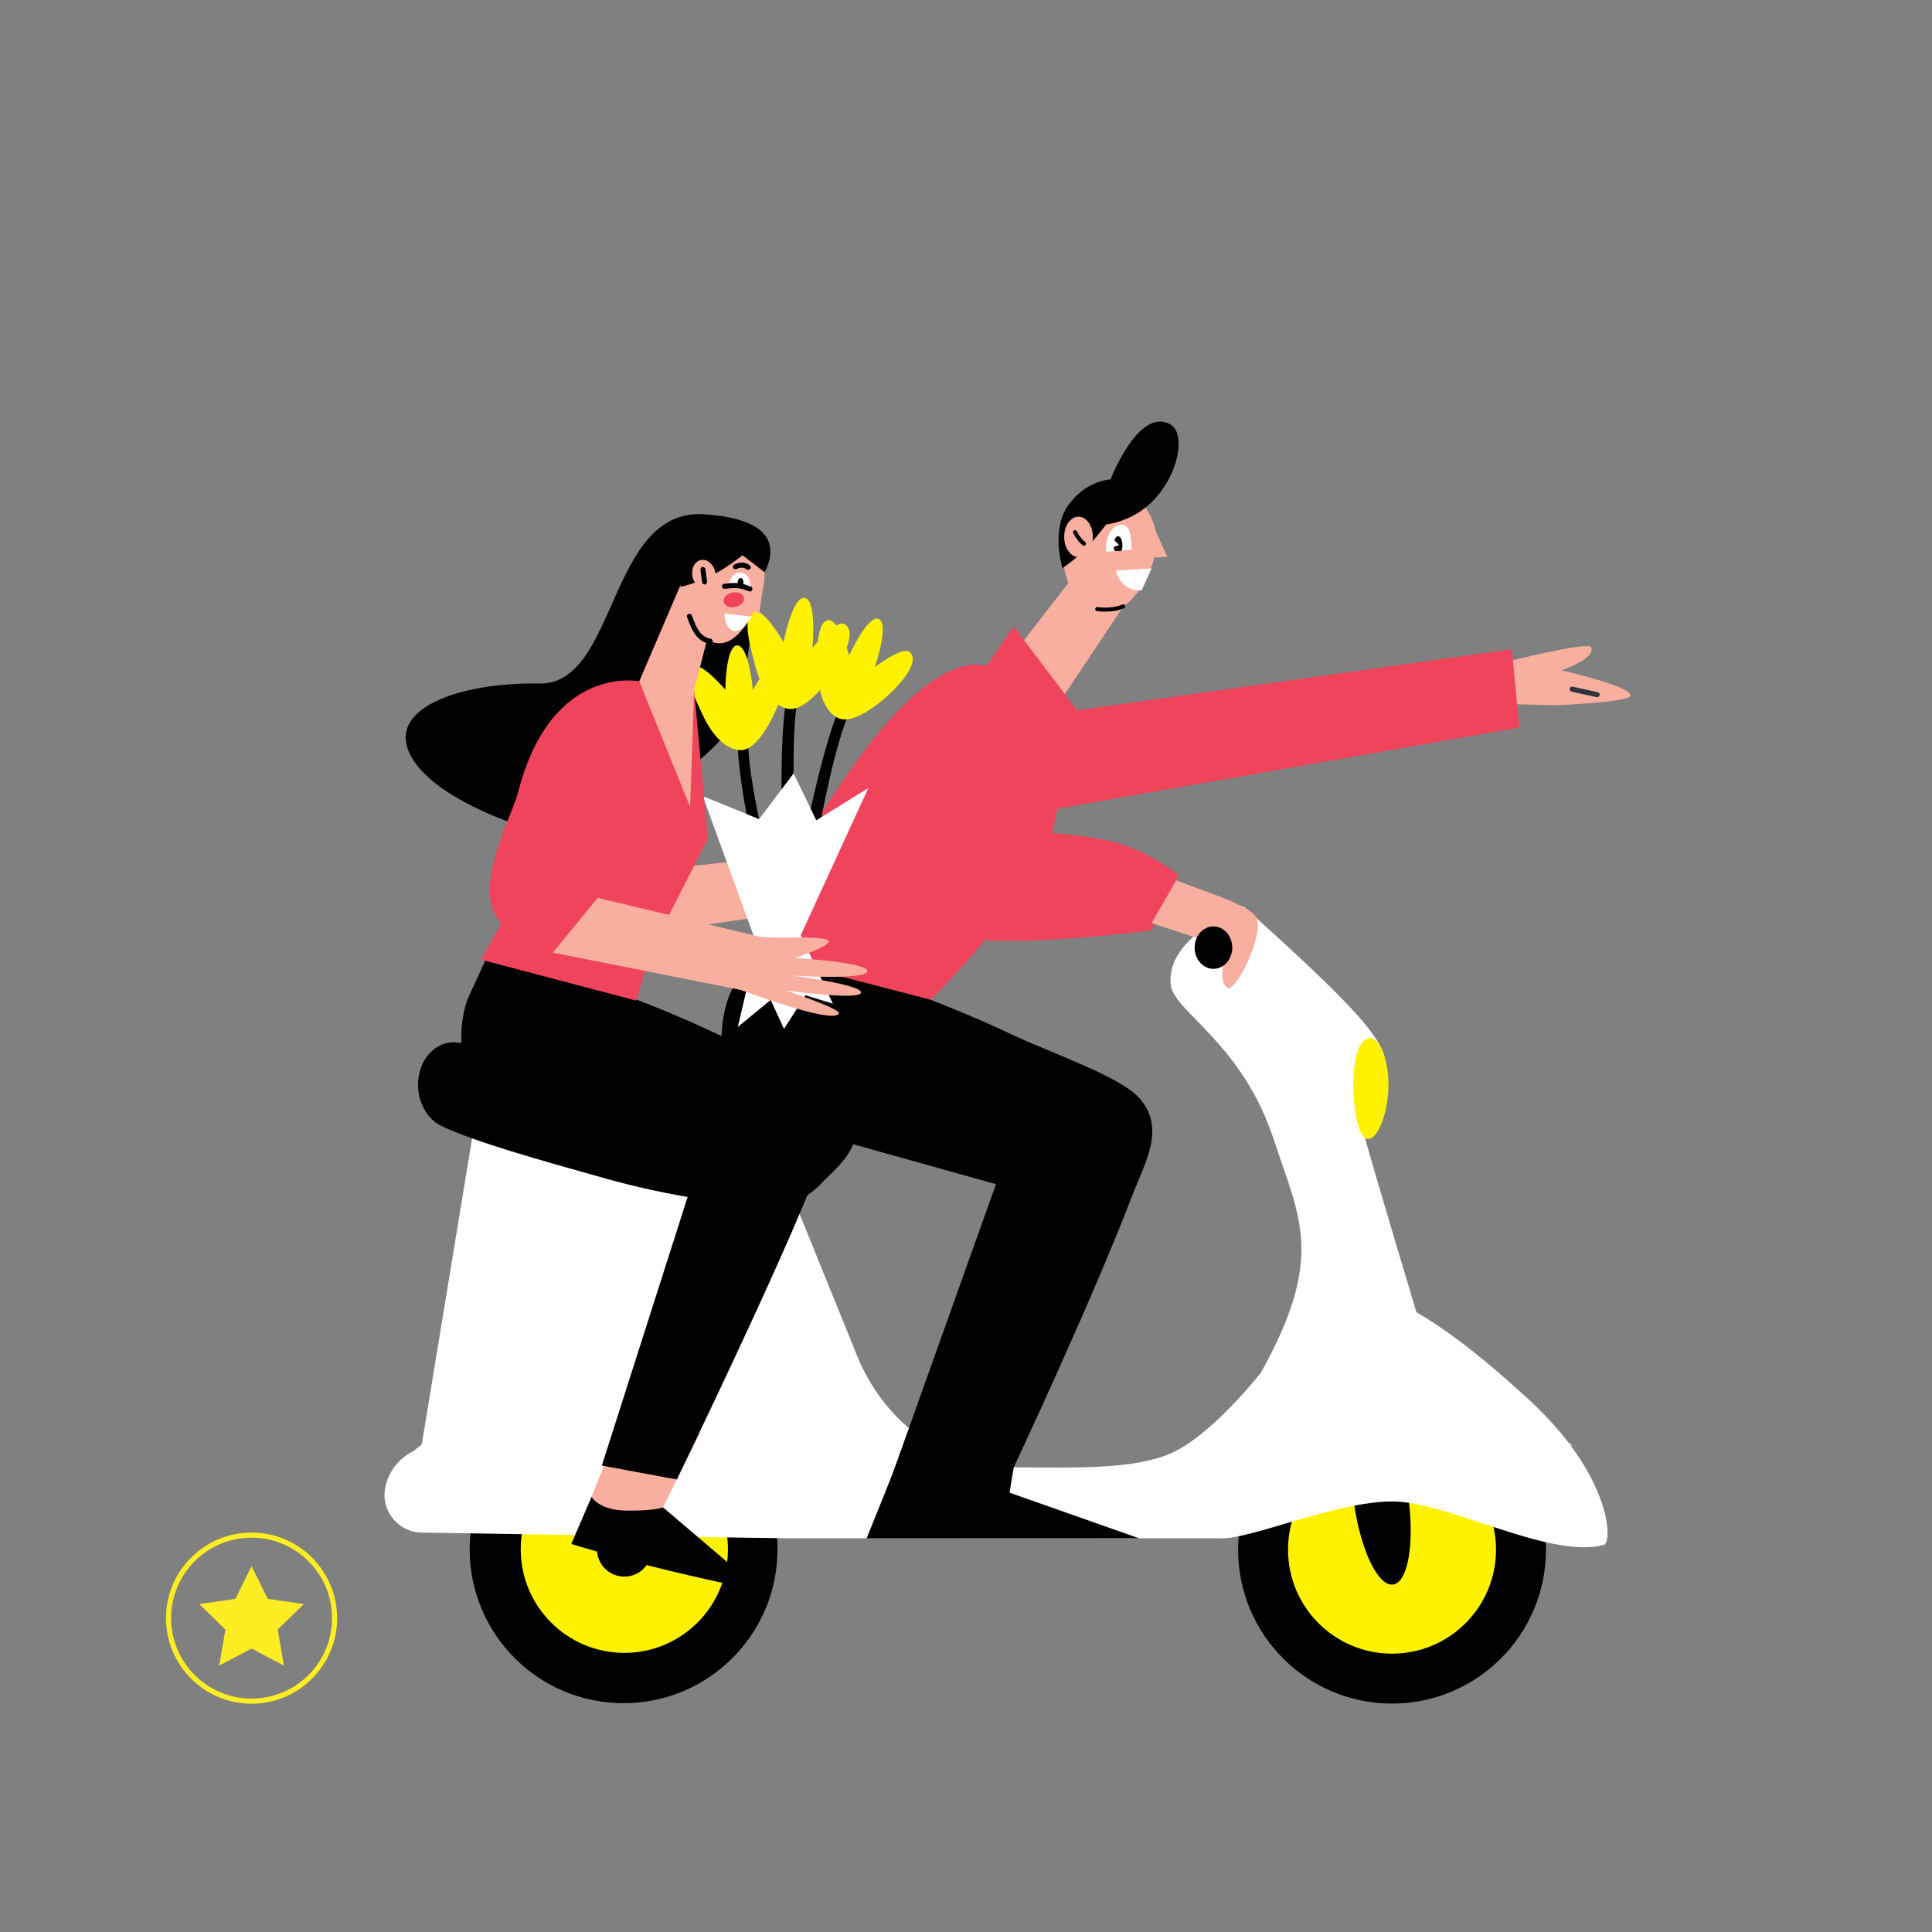 <?xml version="1.0" encoding="utf-8"?>
<!-- Generator: Adobe Illustrator 23.1.0, SVG Export Plug-In . SVG Version: 6.00 Build 0)  -->
<svg version="1.1" id="Layer_1" xmlns="http://www.w3.org/2000/svg" xmlns:xlink="http://www.w3.org/1999/xlink" x="0px" y="0px"
	 viewBox="0 0 1133.86 1133.86" style="enable-background:new 0 0 1133.86 1133.86;" xml:space="preserve">
<rect x="0" y="0" width="1133.86" height="1133.86" fill="#808080" stroke="none"/>
<style type="text/css">
	.st0{fill:none;stroke:#FCEE23;stroke-width:3;stroke-miterlimit:10;}
	.st1{fill:#FCEE23;}
	.st2{fill:#F9AF9F;}
	.st3{fill:#2E353B;}
	.st4{fill:#EF445C;}
	.st5{fill:#FFFFFF;}
	.st6{fill:#FFF200;}
	.st7{fill:#10393D;}
</style>
<g>
	<circle class="st0" cx="147.64" cy="949.66" r="48.72"/>
	<polygon class="st1" points="147.64,919.12 157.12,938.33 178.32,941.41 162.98,956.37 166.6,977.49 147.64,967.52 128.67,977.49 
		132.29,956.37 116.95,941.41 138.15,938.33 	"/>
</g>
<g>
	<path d="M444.13,342.94c0,0,31.69-37.1-30.93-41.12c-56.63-3.63-50.61,100.25-96.7,99.34s-93.92,14.82-73.59,45.42
		s92.37,47.68,95.72,46.97s74.07-41.52,88.29-64.94C438.23,409.97,444.13,342.94,444.13,342.94z"/>
</g>
<g>
	<g>
		<path class="st2" d="M886.09,387.9c0,0,46.4-11.54,47.75-8.05c2.76,7.13-17.83,13.37-17.18,13.58s41.13,9.44,40.25,14.89
			c-0.63,3.89-44.57,5.63-44.57,5.63l-24.31-0.74L886.09,387.9z"/>
	</g>
	<g>
		<g>
			<path class="st3" d="M922.29,405.9c4.89,1.08,9.78,2.16,14.66,3.24c0.79,0.17,1.62-0.24,1.84-1.04c0.21-0.75-0.25-1.66-1.04-1.84
				c-4.89-1.08-9.78-2.16-14.66-3.24c-0.79-0.17-1.62,0.24-1.84,1.04C921.04,404.81,921.49,405.72,922.29,405.9L922.29,405.9z"/>
		</g>
	</g>
	<g>
		<path class="st4" d="M565.88,426.14c0.16-0.03,321.43-45.14,321.43-45.14l4.33,45.95l-336.7,59.2L565.88,426.14z"/>
	</g>
</g>
<g>
	<g>
		<path class="st2" d="M463.41,503.73c0,0,9.85-2.61,21.12-6.69c12.96-4.68,20.39-7.28,24.1-7.19c6.93,0.17-14.23,16.42-14.23,16.42
			s41.56-12.13,42.79-6.87c1.21,5.19-41.07,17.24-41.07,17.24s40.66-8.88,41.77-4.22c1.11,4.71-42.05,13.55-42.05,13.55
			s34.05-0.59,33.92,2.27c-0.36,7.71-62.95,6.21-62.95,6.21L463.41,503.73z"/>
	</g>
	<g>
		<polygon class="st2" points="373.64,511.62 471.83,501.28 470.91,534.53 359.58,550.69 		"/>
	</g>
</g>
<g>
	<g>
		<path class="st2" d="M678.57,317.31c0.08,20.65-17.02,42.95-30.49,43.01c-13.47,0.05-24.46-16.64-24.54-37.29
			c-0.08-20.65,10.77-37.43,24.24-37.48S678.49,296.66,678.57,317.31z"/>
	</g>
	<g>
		<path class="st2" d="M636.23,330.7c-1.2,0.66-46.42,59.61-46.44,59.63c-0.01,0.02,30.59,23.86,30.59,23.86l39.97-59.98
			L636.23,330.7z"/>
	</g>
	<g>
		<polygon class="st2" points="676.62,307.87 684.99,326.72 672.59,327.57 		"/>
	</g>
	<g>
		<path class="st5" d="M675.86,333.55l-20.99,1.33c0,0,0.89,5.55,6.04,9.13c4.88,3.39,9.16,2.4,9.16,2.4L675.86,333.55z"/>
	</g>
	<g>
		<path d="M623.59,333.42c0,0,8.9-6.18,13.99-11.65c5.45-5.86,11.65-14.01,11.65-14.01s12.87-1.16,24.2-10.82
			c17.58-14.99,23.42-42.2,13.45-47.84c-18.66-10.55-35.1,32.26-35.1,32.26s-13.77,0.29-24.47,14.62
			C616.33,310.67,623.59,333.42,623.59,333.42z"/>
	</g>
	<g>
		
			<ellipse transform="matrix(1 -3.983054e-03 3.983054e-03 1 -1.25 2.524)" class="st2" cx="632.96" cy="315.08" rx="8.41" ry="11.85"/>
	</g>
	<g>
		<path class="st5" d="M664.1,322.61c0,0,0.13-11.3-2.93-13.55c-2.34-1.73-6.75-2.16-10.14,4.07c-2.7,4.96-1.81,10.64-1.81,10.64
			L664.1,322.61z"/>
	</g>
	<g>
		<path d="M658.17,323.34c0.36-0.91,0.58-2.08,0.57-3.36c-0.01-2.92-1.17-5.29-2.59-5.28c-1.42,0.01-2.56,2.38-2.55,5.3
			c0.01,1.27,0.23,2.42,0.59,3.33C655.52,323.33,656.85,323.33,658.17,323.34z"/>
	</g>
	<g>
		<path class="st5" d="M652.64,315.73c0.12,0.22,4.19,4.18,4.19,4.18l-5.29,1.79L652.64,315.73z"/>
	</g>
	<g>
		<g>
			<path d="M629.89,312.88c1.3,2.69,3.17,5.13,5.42,7.11c0.47,0.41,1.23,0.5,1.69,0c0.41-0.45,0.5-1.25,0-1.69
				c-2.21-1.93-3.76-3.97-5.05-6.62c-0.27-0.56-1.12-0.76-1.64-0.43C629.74,311.61,629.6,312.27,629.89,312.88L629.89,312.88z"/>
		</g>
	</g>
	<g>
		<g>
			<path d="M658.59,354.82c-4.52,1.92-9.85,2.04-14.65,1.45c-0.64-0.08-1.2,0.61-1.2,1.2c0,0.71,0.55,1.12,1.2,1.2
				c5.28,0.64,10.92,0.32,15.86-1.78c0.59-0.25,0.73-1.13,0.43-1.64C659.87,354.63,659.19,354.56,658.59,354.82L658.59,354.82z"/>
		</g>
	</g>
	<g>
		<circle cx="365.96" cy="909.24" r="90.33"/>
	</g>
	<g>
		<circle class="st6" cx="366.41" cy="909.24" r="60.8"/>
	</g>
	<g>
		<polygon class="st5" points="428.8,673.49 315.46,814.39 409.22,881.16 460.53,705.21 		"/>
	</g>
	<g>
		<path class="st5" d="M245.33,861.18l36.05-219.41l29.86,11.2c-0.84,0.56-2.34,0.78-4.63,2.21c10.1-3.22,20.91-5.01,32.15-5.01
			c55.91,0,101.24,44.23,101.24,89.58c0,45.35-45.33,107.88-101.24,107.88c-34.92,0-52.35,26.78-52.35,26.78L245.33,861.18z"/>
	</g>
	<g>
		<circle cx="816.96" cy="909.47" r="90.33"/>
	</g>
	<g>
		<circle cx="366.41" cy="909.24" r="16.05"/>
	</g>
	<g>
		<circle class="st6" cx="816.96" cy="909.47" r="61.03"/>
	</g>
	<g>
		<path class="st5" d="M242.53,851.72l213.76-171.25l47.95,118.21c16.46,36.99,50.19,62.38,90.68,62.51
			c35.91,0.12,70.17,1.37,92.18-8.24c24.11-10.53,52.95-47.4,52.95-47.4l-0.3,24.3l-23.27,72.96c0,0-248.49-0.13-251.29,0
			c-2.22,0.11-155.11-2.34-217.75-3.35c-13.74-0.22-23.96-12.79-21.37-26.28l0,0C227.87,863.83,233.97,855.88,242.53,851.72z"/>
	</g>
	<g>
		<path class="st5" d="M729.81,531.92c60.81,54.9,87.46,81.11,82.56,95.11c-4.9,14-23.77-8.17-13.97,31.02
			c4.59,18.35,38.58,131.08,38.58,131.08l86.14,59.31c0,0-184.76-39.82-183.06-42.89c37.59-67.78,22.88-90.02,7.48-136.83
			c-18.67-56.75-58.5-74.89-60.42-90.61C683.62,549.42,729.81,531.92,729.81,531.92z"/>
	</g>
	<g>
		<path d="M482.67,693.83c-8.41,9.5-20.72,14.61-33.39,13.96c-25.29-1.3-59.37-6.48-93.44-16.02
			c-40.37-11.31-77.25-21.68-96.64-30.89c-9.85-4.68-15.54-17.16-13.42-29.4l0,0c2.15-12.41,11.67-20.81,22.31-19.67
			c52.44,5.64,199.62,22.83,226.39,40.99C515.34,666.97,486.83,689.13,482.67,693.83z"/>
	</g>
	<g>
		<ellipse transform="matrix(0.99 -0.14 0.14 0.99 -115.261 122.199)" cx="810.69" cy="880.12" rx="16.05" ry="50.42"/>
	</g>
	<g>
		<path class="st5" d="M941.32,906.6c5.25-1.5,4.26-40.31-43.03-84.2s-81.79-64.8-99.7-62.46c-11.58,1.51-30.83,0.44-58.52,45.61
			c-27.7,45.17-29.25,97.02-23.57,97.26c17.31,0.74,66.78-21.46,100.49-21.64C849.38,880.99,910.17,915.52,941.32,906.6z"/>
	</g>
	<g>
		<path class="st6" d="M794.32,632.71c-0.6,14.22,2.24,35.45,8.4,35.71c6.16,0.26,11.5-15.06,12.1-29.28
			c0.6-14.22-4.17-29.6-10.33-29.86C798.32,609.03,794.92,618.49,794.32,632.71z"/>
	</g>
	<g>
		<path class="st5" d="M775.51,592.76c1.95,2.61,5.62,5.89,6.89,4.94s0.11-4.52-1.84-7.13c-1.95-2.61-5.15-4.55-6.42-3.59
			S773.56,590.16,775.51,592.76z"/>
	</g>
	<g>
		<path d="M594.93,861.19l-2.43,14.84l75.94,26.76l-159.83,0.03c0,0,18.52-45.69,19.89-49.97c1.07-3.37,5.77-12.93,5.77-12.93
			L594.93,861.19z"/>
	</g>
	<g>
		<path d="M442.43,552.72c0,0,80.67,20.92,151.1,54.29c22.64,10.72,63.38,24.51,74.91,37.23c16.11,17.76,3.5,37.97-3.82,57.08
			c-24.07,62.9-69.7,159.88-69.7,159.88l-70.83,3.1l60.43-169.33l-131.59-36.8c-34.06-9.33-32.91-55.2-24.59-74.67L442.43,552.72z"
			/>
	</g>
	<g>
		<polygon class="st4" points="625.17,435.62 633.54,418.74 594.84,367.6 570.85,402.71 		"/>
	</g>
	<g>
		<path class="st4" d="M628.16,434.52c0,0-1.54,12.94-9.94,51.19c-8.4,38.26-72.06,101.02-72.06,101.02l-108.03-28.02
			c0,0,77.45-168.72,135.3-168.66C598.86,390.09,628.16,434.52,628.16,434.52z"/>
	</g>
	<g>
		<path class="st4" d="M575.63,395.72c56.3,8.28,67.09,47.53,23.29,62.78l-37.92,29.17c0,0,78.08-2.67,105.66,11.08
			c6.3,1.74,25.08,14.49,25.08,14.49l-15.87,32.81c0,0-76.69,9.77-108.48,4.69c-42.41-6.78-67.13-1.26-80.69-22.15
			c-26.19-40.35,6.56-61.47,48.03-105.66C550.68,405.91,553.32,392.45,575.63,395.72z"/>
	</g>
	<g>
		<path class="st5" d="M413.27,855.18c-0.11,0-0.23-0.02-0.35-0.05c-0.63-0.19-0.99-0.86-0.8-1.49l17.51-57.77
			c0.19-0.63,0.86-0.99,1.49-0.8c0.63,0.19,0.99,0.86,0.8,1.49l-17.51,57.77C414.26,854.85,413.78,855.18,413.27,855.18z"/>
	</g>
	<g>
		<path class="st2" d="M690.28,516.67l26.22,9.78c0,0,18.82,6.82,21.08,12.51c4.09,10.28-12.56,44.13-17.25,40.75
			c-6.86-4.96,0-23.43,0-23.43l-44.47-14.52L690.28,516.67z"/>
	</g>
	<g>
		<ellipse cx="712.15" cy="556.15" rx="11.04" ry="12.45"/>
	</g>
</g>
<g>
	<g>
		<g>
			<g>
				<g>
					<g>
						<path d="M464.14,568.51c8.15-20.64,19.77-125.45,37.46-157.1l-5.49-3.07c-18.6,33.26-35.83,154.18-38.78,157.19L464.14,568.51
							z"/>
					</g>
				</g>
			</g>
		</g>
	</g>
	<g>
		<g>
			<g>
				<g>
					<g>
						<path class="st6" d="M533.81,382.63c6.35,5.31-4.45,18.82-16.43,28.76c-7.59,6.3-18.53,13.09-25.23,10.13
							c-7.9-3.49-11.89-14.81-12.23-27.07c-0.26-9.26-1.41-29.59,6.32-30.48c5.95-0.69,12.14,20.67,12.14,20.67
							s10.87-23.94,17.25-21.4c6.58,2.61-2.2,28.24-2.2,28.24S529.55,379.06,533.81,382.63z"/>
					</g>
				</g>
			</g>
		</g>
	</g>
	<g>
		<g>
			<g>
				<g>
					<g>
						<path d="M469.74,572.49c3.27-23.01-10.41-132.55-0.09-169.09l-6.34-1.79c-10.84,38.4,1.05,165.72-1.23,169.5L469.74,572.49z"
							/>
					</g>
				</g>
			</g>
		</g>
	</g>
	<g>
		<g>
			<g>
				<g>
					<g>
						<path class="st6" d="M495.43,366.24c7.76,3.86,0.05,20.25-9.73,33.28c-6.2,8.26-15.68,17.84-23.23,16.46
							c-8.89-1.63-15.71-12.19-19.04-24.59c-2.52-9.36-8.64-29.79-0.98-32.58c5.89-2.15,17.39,18.09,17.39,18.09
							s5.24-27.02,12.36-26c7.34,1.06,4.64,29.3,4.64,29.3S490.23,363.65,495.43,366.24z"/>
					</g>
				</g>
			</g>
		</g>
	</g>
	<g>
		<g>
			<g>
				<g>
					<g>
						<path d="M468.13,582.85c-0.92-21.7-32.18-120.05-28.93-155.39l-6.13-0.56c-3.42,37.14,29.23,152.13,27.78,155.99
							L468.13,582.85z"/>
					</g>
				</g>
			</g>
		</g>
	</g>
	<g>
		<g>
			<g>
				<g>
					<g>
						<path class="st6" d="M456.57,388.92c7.79,2.23,3.5,18.6-3.26,32.25c-4.28,8.65-11.37,19.07-18.54,19.09
							c-8.45,0.02-16.52-8.52-21.7-19.35c-3.91-8.18-13.02-25.9-6.46-29.77c5.05-2.98,19.07,13.66,19.07,13.66s0.2-25.73,6.92-26
							c6.93-0.28,9.26,26.13,9.26,26.13S451.34,387.43,456.57,388.92z"/>
					</g>
				</g>
			</g>
		</g>
	</g>
	<g>
		<path class="st5" d="M412.47,467.33c2.05,0.62,33.02,13.43,33.02,13.43l20.27-26.87l13.32,27.56l30.56-19.01l-39.66,86.37
			l18.82,40.26l-16.04-4.99l-12.63,19.78l-7.83-17L433,602.73l11.31-48.06L412.47,467.33z"/>
	</g>
</g>
<g>
	<g>
		<path class="st2" d="M360.67,844.54l-13.5,33.96c0,0,0.61,12.43,17.67,14.16c9.21,0.93,24.25-8.04,24.25-8.04l21.69-43.59
			L360.67,844.54z"/>
	</g>
	<g>
		<path d="M287.18,558.53c0,0,69.84,18.11,130.82,47c19.6,9.28,54.87,21.22,64.85,32.23c13.94,15.38,3.03,32.87-3.3,49.42
			c-20.84,54.46-82.33,181.1-82.33,181.1l-44.01-8.15l56.99-178.45l-113.93-31.86c-29.49-8.08-28.5-47.79-21.29-64.65L287.18,558.53
			z"/>
	</g>
	<g>
		<path class="st4" d="M407.38,405.08l-3.95,59.17l-28.26-64.4c0,0-51.66-10.68-71.1,65.11c-4.83,18.82-41.27,79.66,12.09,86.17
			c59.01,7.2,65.56,7.39,65.56,7.39l33.7-66.27L407.38,405.08z"/>
	</g>
	<g>
		<path class="st4" d="M323.84,487.6c-0.19,1.22-41.46,75.64-41.46,75.64l91,24.01l23.92-82.4L323.84,487.6z"/>
	</g>
	<g>
		<polygon class="st2" points="400.72,340.18 375.17,399.85 405.03,473.63 407.38,405.08 417.38,365.88 		"/>
	</g>
	<g>
		<path class="st2" d="M444.72,354.02c-7.52,16.07-16.3,27.23-27.93,22.33s-21.7-24-14.18-40.07c7.52-16.07,23.04-25.13,34.67-20.23
			c7.16,3.02,11.18,10.62,11.45,19.78C448.89,341.53,447.61,347.84,444.72,354.02z"/>
	</g>
	<g>
		<polygon class="st2" points="445.58,360.09 438.92,357.51 448.33,340.9 		"/>
	</g>
	<g>
		<path class="st5" d="M427.25,343.31c0.59-0.56,2.36-8.61,8.24-7.14c5.88,1.47,4.7,9.32,4.7,9.32s-4.38-1.52-5.89-1.78
			C432.56,343.39,427.25,343.31,427.25,343.31z"/>
	</g>
	<g>
		
			<ellipse transform="matrix(0.977 -0.215 0.215 0.977 -65.521 100.561)" class="st4" cx="430.39" cy="352.05" rx="6.08" ry="4.3"/>
	</g>
	<g>
		<ellipse transform="matrix(0.036 -0.999 0.999 0.036 77.625 763.82)" cx="434.61" cy="341.69" rx="2.71" ry="1.71"/>
	</g>
	<g>
		<path d="M406.2,325.6c3.54-5.45,13.66-15.45,24.5-13.55c8.06,1.41,12.37,8,12.37,8s-10.28,8.63-18.34,13.7
			c-13.53,8.52-25.5,10.66-25.5,10.66S400.96,333.67,406.2,325.6z"/>
	</g>
	<g>
		
			<ellipse transform="matrix(0.978 -0.209 0.209 0.978 -61.312 93.745)" class="st2" cx="413.05" cy="337.07" rx="6.81" ry="8.58"/>
	</g>
	<g>
		<path d="M432.31,312.41c3.94,1.89,8.86,3.51,12.69,8.81c5.24,7.26,3.71,14.6,3.71,14.6l-15.19-11.7L432.31,312.41z"/>
	</g>
	<g>
		<g>
			<path d="M440.84,344.39c-2.53-1.13-5.13-1.89-7.9-2.14c-2.72-0.25-5.45,0.03-8.15,0.42c-0.8,0.11-1.24,1.13-1.04,1.84
				c0.24,0.86,1.04,1.16,1.84,1.04c2.37-0.34,4.78-0.53,7.17-0.33c2.19,0.18,4.49,0.82,6.58,1.75c0.74,0.33,1.61,0.21,2.04-0.54
				C441.74,345.8,441.58,344.72,440.84,344.39L440.84,344.39z"/>
		</g>
	</g>
	<g>
		<path class="st5" d="M425.19,360.09l15.98,1.78l-4.12,5.72c0,0-5.21,5.16-8.69,1.52C424.87,365.46,425.19,360.09,425.19,360.09z"
			/>
	</g>
	<g>
		<g>
			<path d="M439.89,331.63c-2.61-1.89-6.27-1.84-9.02-0.3c-0.68,0.38-0.97,1.38-0.54,2.04c0.45,0.69,1.31,0.94,2.04,0.54
				c0.14-0.08,0.28-0.15,0.42-0.22c0.06-0.03,0.15-0.09,0.21-0.1c-0.1,0.01-0.2,0.08-0.03,0.02c0.29-0.11,0.59-0.2,0.89-0.28
				c0.15-0.04,0.3-0.06,0.46-0.09c0.21-0.04,0.01-0.04-0.05,0c0.04-0.03,0.18-0.02,0.23-0.03c0.33-0.03,0.65-0.04,0.98-0.03
				c0.15,0.01,0.3,0.02,0.46,0.03c0.22,0.01-0.27-0.05-0.06-0.01c0.07,0.01,0.15,0.02,0.22,0.04c0.3,0.06,0.59,0.13,0.88,0.23
				c0.07,0.02,0.14,0.05,0.21,0.07c0.04,0.01,0.27,0.1,0.08,0.03c-0.19-0.07,0.04,0.02,0.08,0.04c0.07,0.03,0.13,0.07,0.2,0.1
				c0.28,0.15,0.55,0.32,0.81,0.5c0.64,0.46,1.69,0.13,2.04-0.54C440.84,332.9,440.57,332.12,439.89,331.63L439.89,331.63z"/>
		</g>
	</g>
	<g>
		<g>
			<path d="M411.09,334.65c0.33,2.42,0.66,4.84,0.99,7.26c0.05,0.34,0.4,0.73,0.69,0.89c0.32,0.19,0.79,0.27,1.15,0.15
				c0.85-0.28,1.16-1,1.04-1.84c-0.33-2.42-0.66-4.84-0.99-7.26c-0.05-0.34-0.4-0.73-0.69-0.89c-0.32-0.19-0.79-0.27-1.15-0.15
				C411.28,333.08,410.98,333.81,411.09,334.65L411.09,334.65z"/>
		</g>
	</g>
	<g>
		<g>
			<path d="M417.19,374.91c-3.11-0.53-5.39-2.25-7.06-4.77c-1.87-2.81-2.88-5.72-4.06-8.84c-0.29-0.75-1.01-1.27-1.84-1.04
				c-0.72,0.2-1.33,1.08-1.04,1.84c1.92,5.08,3.89,10.88,8.69,13.97c1.36,0.88,2.93,1.45,4.52,1.72c0.79,0.14,1.61-0.21,1.84-1.04
				C418.43,376.03,417.99,375.04,417.19,374.91L417.19,374.91z"/>
		</g>
	</g>
	<g>
		<path class="st7" d="M413.44,553.05c-0.19,0-0.38-0.05-0.56-0.14c-2.16-1.15-4.25-2.46-6.22-3.9c-0.53-0.39-0.65-1.14-0.26-1.67
			c0.39-0.53,1.14-0.65,1.67-0.26c1.88,1.38,3.87,2.63,5.93,3.72c0.58,0.31,0.8,1.03,0.5,1.62
			C414.28,552.82,413.87,553.05,413.44,553.05z"/>
	</g>
	<g>
		<path d="M347.17,878.5l-11.91,27.64c0,0,18.83,5.83,47.35,13.15c27.4,7.02,64.18,14.5,64.18,14.5l-57.7-49.17
			c0,0-4.36,2.13-21.34,1.94C351.38,886.38,347.17,878.5,347.17,878.5z"/>
	</g>
</g>
<g>
	<g>
		<path class="st2" d="M438.04,549.48c0,0,10.15,0.82,22.14,0.75c13.78-0.09,21.65-0.06,25.11,1.27c6.48,2.47-18.9,10.73-18.9,10.73
			s43.23,2.44,42.63,7.8c-0.59,5.3-44.47,2.54-44.47,2.54s41.29,5.2,40.78,9.97c-0.52,4.81-44.16-1.27-44.16-1.27
			s32.3,10.81,31.21,13.47c-2.92,7.15-61.41-15.16-61.41-15.16L438.04,549.48z"/>
	</g>
	<g>
		<polygon class="st2" points="350.78,526.94 446.79,549.98 434.82,581.01 324.48,559.08 		"/>
	</g>
</g>
</svg>
